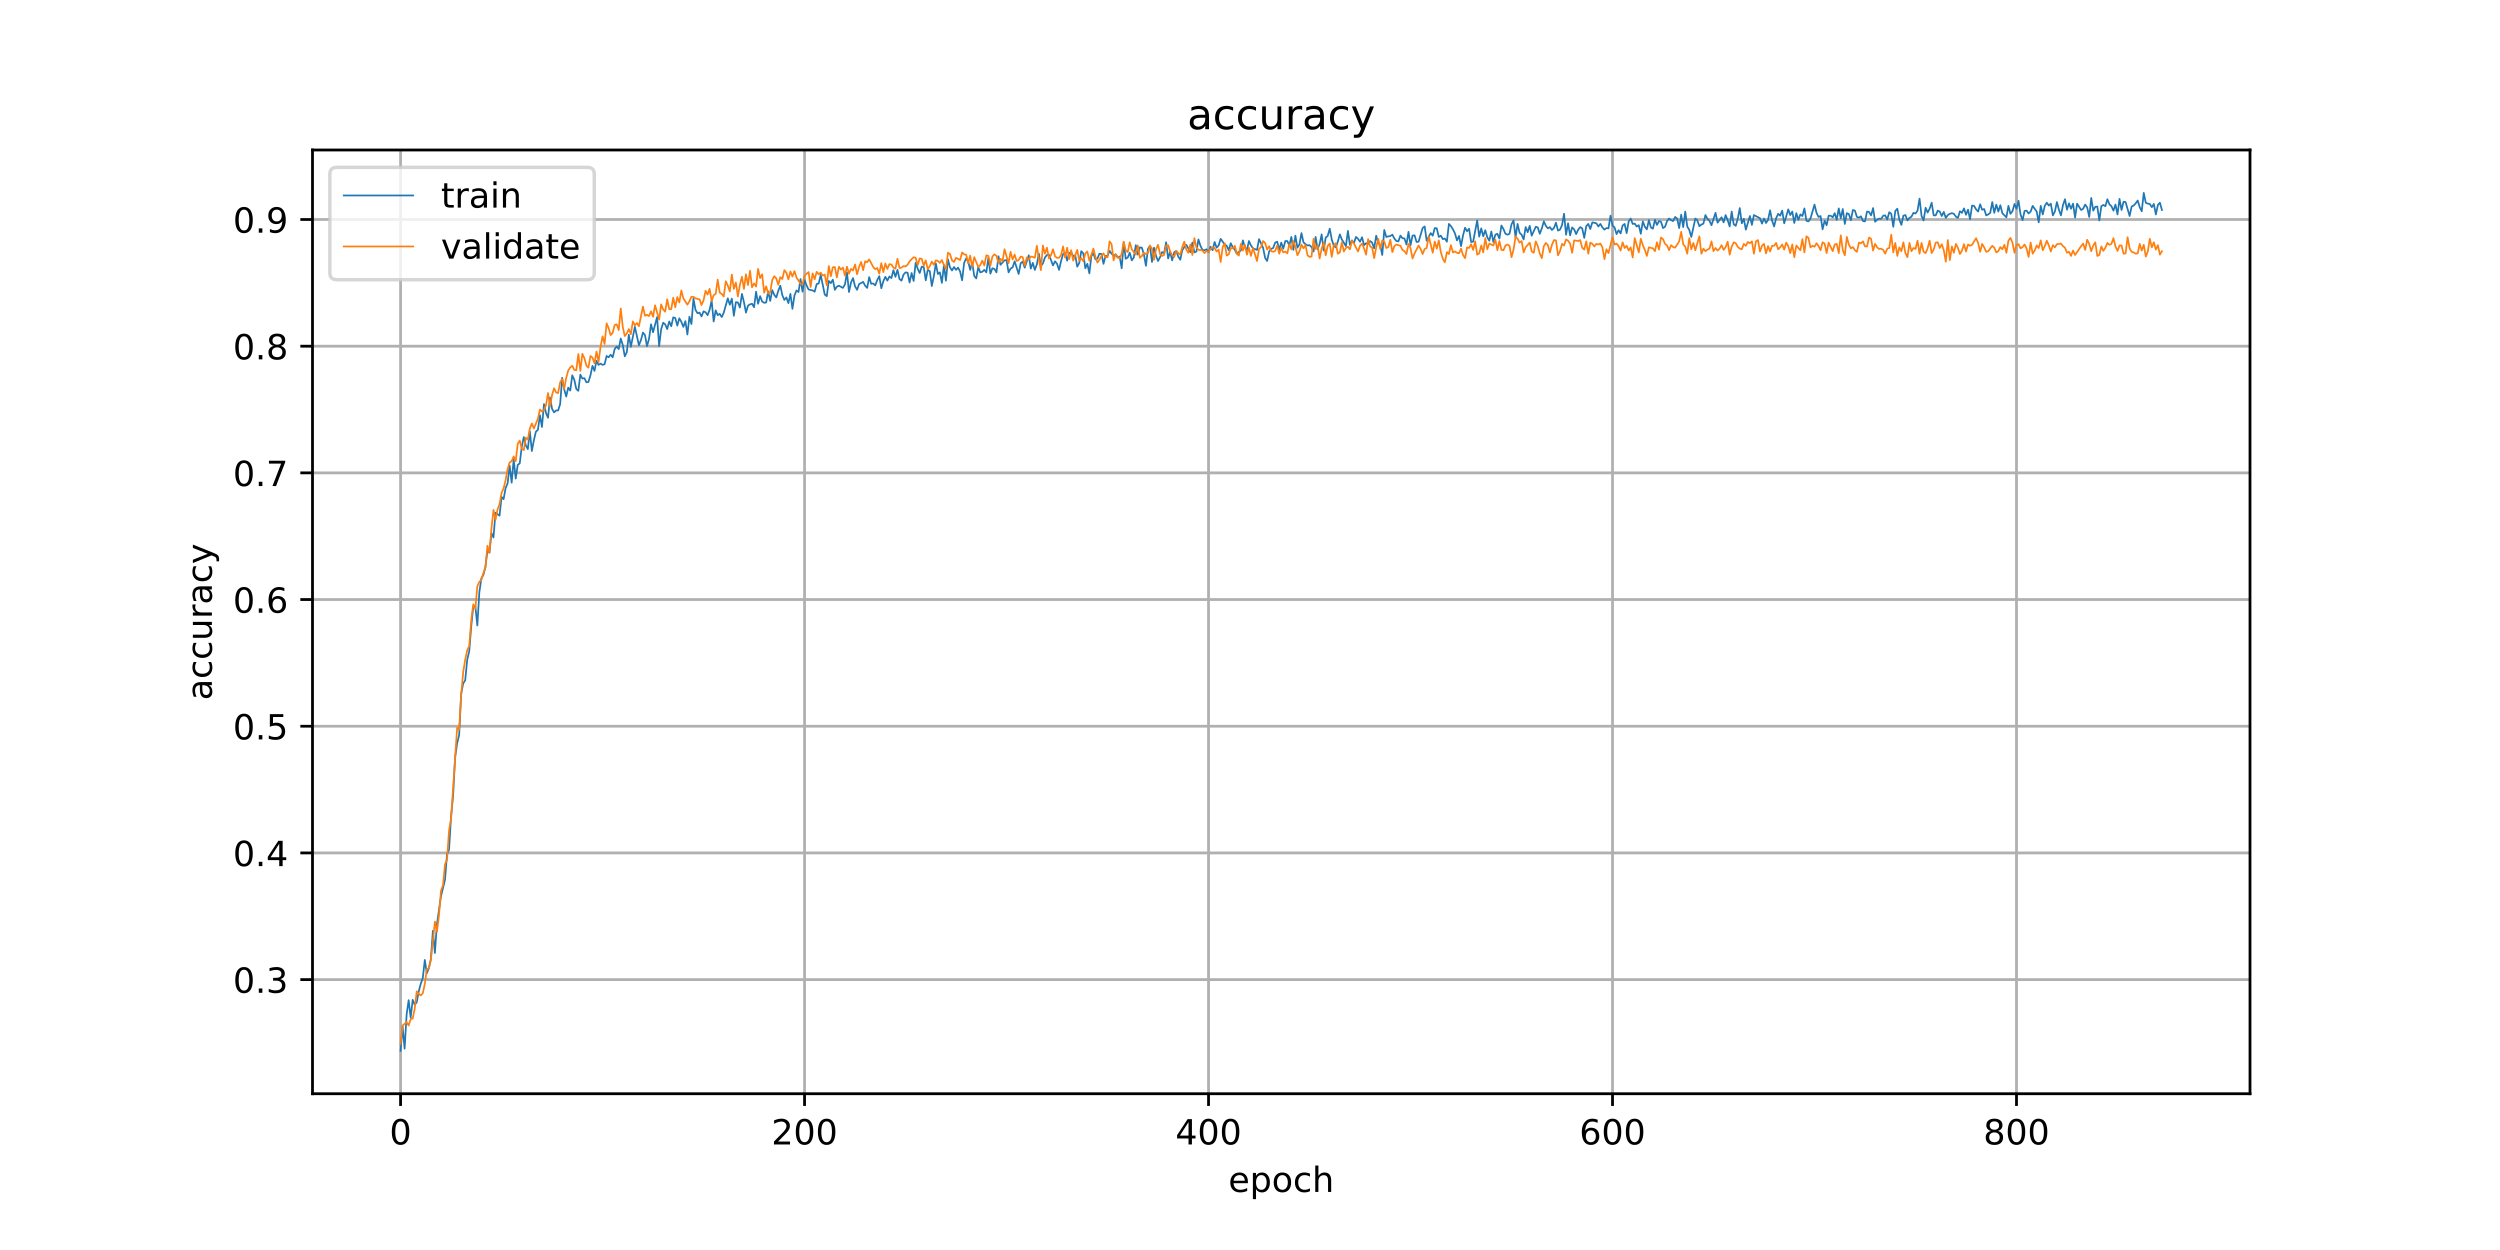 <?xml version="1.0" encoding="utf-8" standalone="no"?>
<!DOCTYPE svg PUBLIC "-//W3C//DTD SVG 1.1//EN"
  "http://www.w3.org/Graphics/SVG/1.1/DTD/svg11.dtd">
<!-- Created with matplotlib (https://matplotlib.org/) -->
<svg height="360pt" version="1.1" viewBox="0 0 720 360" width="720pt" xmlns="http://www.w3.org/2000/svg" xmlns:xlink="http://www.w3.org/1999/xlink">
 <defs>
  <style type="text/css">
*{stroke-linecap:butt;stroke-linejoin:round;}
  </style>
 </defs>
 <g id="figure_1">
  <g id="patch_1">
   <path d="M 0 360 
L 720 360 
L 720 0 
L 0 0 
z
" style="fill:#ffffff;"/>
  </g>
  <g id="axes_1">
   <g id="patch_2">
    <path d="M 90 315 
L 648 315 
L 648 43.2 
L 90 43.2 
z
" style="fill:#ffffff;"/>
   </g>
   <g id="matplotlib.axis_1">
    <g id="xtick_1">
     <g id="line2d_1">
      <path clip-path="url(#p3b59592b1a)" d="M 115.364 315 
L 115.364 43.2 
" style="fill:none;stroke:#b0b0b0;stroke-linecap:square;stroke-width:0.8;"/>
     </g>
     <g id="line2d_2">
      <defs>
       <path d="M 0 0 
L 0 3.5 
" id="m03340d58af" style="stroke:#000000;stroke-width:0.8;"/>
      </defs>
      <g>
       <use style="stroke:#000000;stroke-width:0.8;" x="115.364" xlink:href="#m03340d58af" y="315"/>
      </g>
     </g>
     <g id="text_1">
      <!-- 0 -->
      <defs>
       <path d="M 31.781 66.406 
Q 24.172 66.406 20.328 58.906 
Q 16.5 51.422 16.5 36.375 
Q 16.5 21.391 20.328 13.891 
Q 24.172 6.391 31.781 6.391 
Q 39.453 6.391 43.281 13.891 
Q 47.125 21.391 47.125 36.375 
Q 47.125 51.422 43.281 58.906 
Q 39.453 66.406 31.781 66.406 
z
M 31.781 74.219 
Q 44.047 74.219 50.516 64.516 
Q 56.984 54.828 56.984 36.375 
Q 56.984 17.969 50.516 8.266 
Q 44.047 -1.422 31.781 -1.422 
Q 19.531 -1.422 13.062 8.266 
Q 6.594 17.969 6.594 36.375 
Q 6.594 54.828 13.062 64.516 
Q 19.531 74.219 31.781 74.219 
z
" id="DejaVuSans-48"/>
      </defs>
      <g transform="translate(112.182 329.598)scale(0.1 -0.1)">
       <use xlink:href="#DejaVuSans-48"/>
      </g>
     </g>
    </g>
    <g id="xtick_2">
     <g id="line2d_3">
      <path clip-path="url(#p3b59592b1a)" d="M 231.711 315 
L 231.711 43.2 
" style="fill:none;stroke:#b0b0b0;stroke-linecap:square;stroke-width:0.8;"/>
     </g>
     <g id="line2d_4">
      <g>
       <use style="stroke:#000000;stroke-width:0.8;" x="231.711" xlink:href="#m03340d58af" y="315"/>
      </g>
     </g>
     <g id="text_2">
      <!-- 200 -->
      <defs>
       <path d="M 19.188 8.297 
L 53.609 8.297 
L 53.609 0 
L 7.328 0 
L 7.328 8.297 
Q 12.938 14.109 22.625 23.891 
Q 32.328 33.688 34.812 36.531 
Q 39.547 41.844 41.422 45.531 
Q 43.312 49.219 43.312 52.781 
Q 43.312 58.594 39.234 62.25 
Q 35.156 65.922 28.609 65.922 
Q 23.969 65.922 18.812 64.312 
Q 13.672 62.703 7.812 59.422 
L 7.812 69.391 
Q 13.766 71.781 18.938 73 
Q 24.125 74.219 28.422 74.219 
Q 39.75 74.219 46.484 68.547 
Q 53.219 62.891 53.219 53.422 
Q 53.219 48.922 51.531 44.891 
Q 49.859 40.875 45.406 35.406 
Q 44.188 33.984 37.641 27.219 
Q 31.109 20.453 19.188 8.297 
z
" id="DejaVuSans-50"/>
      </defs>
      <g transform="translate(222.167 329.598)scale(0.1 -0.1)">
       <use xlink:href="#DejaVuSans-50"/>
       <use x="63.623" xlink:href="#DejaVuSans-48"/>
       <use x="127.246" xlink:href="#DejaVuSans-48"/>
      </g>
     </g>
    </g>
    <g id="xtick_3">
     <g id="line2d_5">
      <path clip-path="url(#p3b59592b1a)" d="M 348.058 315 
L 348.058 43.2 
" style="fill:none;stroke:#b0b0b0;stroke-linecap:square;stroke-width:0.8;"/>
     </g>
     <g id="line2d_6">
      <g>
       <use style="stroke:#000000;stroke-width:0.8;" x="348.058" xlink:href="#m03340d58af" y="315"/>
      </g>
     </g>
     <g id="text_3">
      <!-- 400 -->
      <defs>
       <path d="M 37.797 64.312 
L 12.891 25.391 
L 37.797 25.391 
z
M 35.203 72.906 
L 47.609 72.906 
L 47.609 25.391 
L 58.016 25.391 
L 58.016 17.188 
L 47.609 17.188 
L 47.609 0 
L 37.797 0 
L 37.797 17.188 
L 4.891 17.188 
L 4.891 26.703 
z
" id="DejaVuSans-52"/>
      </defs>
      <g transform="translate(338.514 329.598)scale(0.1 -0.1)">
       <use xlink:href="#DejaVuSans-52"/>
       <use x="63.623" xlink:href="#DejaVuSans-48"/>
       <use x="127.246" xlink:href="#DejaVuSans-48"/>
      </g>
     </g>
    </g>
    <g id="xtick_4">
     <g id="line2d_7">
      <path clip-path="url(#p3b59592b1a)" d="M 464.405 315 
L 464.405 43.2 
" style="fill:none;stroke:#b0b0b0;stroke-linecap:square;stroke-width:0.8;"/>
     </g>
     <g id="line2d_8">
      <g>
       <use style="stroke:#000000;stroke-width:0.8;" x="464.405" xlink:href="#m03340d58af" y="315"/>
      </g>
     </g>
     <g id="text_4">
      <!-- 600 -->
      <defs>
       <path d="M 33.016 40.375 
Q 26.375 40.375 22.484 35.828 
Q 18.609 31.297 18.609 23.391 
Q 18.609 15.531 22.484 10.953 
Q 26.375 6.391 33.016 6.391 
Q 39.656 6.391 43.531 10.953 
Q 47.406 15.531 47.406 23.391 
Q 47.406 31.297 43.531 35.828 
Q 39.656 40.375 33.016 40.375 
z
M 52.594 71.297 
L 52.594 62.312 
Q 48.875 64.062 45.094 64.984 
Q 41.312 65.922 37.594 65.922 
Q 27.828 65.922 22.672 59.328 
Q 17.531 52.734 16.797 39.406 
Q 19.672 43.656 24.016 45.922 
Q 28.375 48.188 33.594 48.188 
Q 44.578 48.188 50.953 41.516 
Q 57.328 34.859 57.328 23.391 
Q 57.328 12.156 50.688 5.359 
Q 44.047 -1.422 33.016 -1.422 
Q 20.359 -1.422 13.672 8.266 
Q 6.984 17.969 6.984 36.375 
Q 6.984 53.656 15.188 63.938 
Q 23.391 74.219 37.203 74.219 
Q 40.922 74.219 44.703 73.484 
Q 48.484 72.75 52.594 71.297 
z
" id="DejaVuSans-54"/>
      </defs>
      <g transform="translate(454.861 329.598)scale(0.1 -0.1)">
       <use xlink:href="#DejaVuSans-54"/>
       <use x="63.623" xlink:href="#DejaVuSans-48"/>
       <use x="127.246" xlink:href="#DejaVuSans-48"/>
      </g>
     </g>
    </g>
    <g id="xtick_5">
     <g id="line2d_9">
      <path clip-path="url(#p3b59592b1a)" d="M 580.751 315 
L 580.751 43.2 
" style="fill:none;stroke:#b0b0b0;stroke-linecap:square;stroke-width:0.8;"/>
     </g>
     <g id="line2d_10">
      <g>
       <use style="stroke:#000000;stroke-width:0.8;" x="580.751" xlink:href="#m03340d58af" y="315"/>
      </g>
     </g>
     <g id="text_5">
      <!-- 800 -->
      <defs>
       <path d="M 31.781 34.625 
Q 24.75 34.625 20.719 30.859 
Q 16.703 27.094 16.703 20.516 
Q 16.703 13.922 20.719 10.156 
Q 24.75 6.391 31.781 6.391 
Q 38.812 6.391 42.859 10.172 
Q 46.922 13.969 46.922 20.516 
Q 46.922 27.094 42.891 30.859 
Q 38.875 34.625 31.781 34.625 
z
M 21.922 38.812 
Q 15.578 40.375 12.031 44.719 
Q 8.5 49.078 8.5 55.328 
Q 8.5 64.062 14.719 69.141 
Q 20.953 74.219 31.781 74.219 
Q 42.672 74.219 48.875 69.141 
Q 55.078 64.062 55.078 55.328 
Q 55.078 49.078 51.531 44.719 
Q 48 40.375 41.703 38.812 
Q 48.828 37.156 52.797 32.312 
Q 56.781 27.484 56.781 20.516 
Q 56.781 9.906 50.312 4.234 
Q 43.844 -1.422 31.781 -1.422 
Q 19.734 -1.422 13.25 4.234 
Q 6.781 9.906 6.781 20.516 
Q 6.781 27.484 10.781 32.312 
Q 14.797 37.156 21.922 38.812 
z
M 18.312 54.391 
Q 18.312 48.734 21.844 45.562 
Q 25.391 42.391 31.781 42.391 
Q 38.141 42.391 41.719 45.562 
Q 45.312 48.734 45.312 54.391 
Q 45.312 60.062 41.719 63.234 
Q 38.141 66.406 31.781 66.406 
Q 25.391 66.406 21.844 63.234 
Q 18.312 60.062 18.312 54.391 
z
" id="DejaVuSans-56"/>
      </defs>
      <g transform="translate(571.208 329.598)scale(0.1 -0.1)">
       <use xlink:href="#DejaVuSans-56"/>
       <use x="63.623" xlink:href="#DejaVuSans-48"/>
       <use x="127.246" xlink:href="#DejaVuSans-48"/>
      </g>
     </g>
    </g>
    <g id="text_6">
     <!-- epoch -->
     <defs>
      <path d="M 56.203 29.594 
L 56.203 25.203 
L 14.891 25.203 
Q 15.484 15.922 20.484 11.062 
Q 25.484 6.203 34.422 6.203 
Q 39.594 6.203 44.453 7.469 
Q 49.312 8.734 54.109 11.281 
L 54.109 2.781 
Q 49.266 0.734 44.188 -0.344 
Q 39.109 -1.422 33.891 -1.422 
Q 20.797 -1.422 13.156 6.188 
Q 5.516 13.812 5.516 26.812 
Q 5.516 40.234 12.766 48.109 
Q 20.016 56 32.328 56 
Q 43.359 56 49.781 48.891 
Q 56.203 41.797 56.203 29.594 
z
M 47.219 32.234 
Q 47.125 39.594 43.094 43.984 
Q 39.062 48.391 32.422 48.391 
Q 24.906 48.391 20.391 44.141 
Q 15.875 39.891 15.188 32.172 
z
" id="DejaVuSans-101"/>
      <path d="M 18.109 8.203 
L 18.109 -20.797 
L 9.078 -20.797 
L 9.078 54.688 
L 18.109 54.688 
L 18.109 46.391 
Q 20.953 51.266 25.266 53.625 
Q 29.594 56 35.594 56 
Q 45.562 56 51.781 48.094 
Q 58.016 40.188 58.016 27.297 
Q 58.016 14.406 51.781 6.484 
Q 45.562 -1.422 35.594 -1.422 
Q 29.594 -1.422 25.266 0.953 
Q 20.953 3.328 18.109 8.203 
z
M 48.688 27.297 
Q 48.688 37.203 44.609 42.844 
Q 40.531 48.484 33.406 48.484 
Q 26.266 48.484 22.188 42.844 
Q 18.109 37.203 18.109 27.297 
Q 18.109 17.391 22.188 11.75 
Q 26.266 6.109 33.406 6.109 
Q 40.531 6.109 44.609 11.75 
Q 48.688 17.391 48.688 27.297 
z
" id="DejaVuSans-112"/>
      <path d="M 30.609 48.391 
Q 23.391 48.391 19.188 42.75 
Q 14.984 37.109 14.984 27.297 
Q 14.984 17.484 19.156 11.844 
Q 23.344 6.203 30.609 6.203 
Q 37.797 6.203 41.984 11.859 
Q 46.188 17.531 46.188 27.297 
Q 46.188 37.016 41.984 42.703 
Q 37.797 48.391 30.609 48.391 
z
M 30.609 56 
Q 42.328 56 49.016 48.375 
Q 55.719 40.766 55.719 27.297 
Q 55.719 13.875 49.016 6.219 
Q 42.328 -1.422 30.609 -1.422 
Q 18.844 -1.422 12.172 6.219 
Q 5.516 13.875 5.516 27.297 
Q 5.516 40.766 12.172 48.375 
Q 18.844 56 30.609 56 
z
" id="DejaVuSans-111"/>
      <path d="M 48.781 52.594 
L 48.781 44.188 
Q 44.969 46.297 41.141 47.344 
Q 37.312 48.391 33.406 48.391 
Q 24.656 48.391 19.812 42.844 
Q 14.984 37.312 14.984 27.297 
Q 14.984 17.281 19.812 11.734 
Q 24.656 6.203 33.406 6.203 
Q 37.312 6.203 41.141 7.25 
Q 44.969 8.297 48.781 10.406 
L 48.781 2.094 
Q 45.016 0.344 40.984 -0.531 
Q 36.969 -1.422 32.422 -1.422 
Q 20.062 -1.422 12.781 6.344 
Q 5.516 14.109 5.516 27.297 
Q 5.516 40.672 12.859 48.328 
Q 20.219 56 33.016 56 
Q 37.156 56 41.109 55.141 
Q 45.062 54.297 48.781 52.594 
z
" id="DejaVuSans-99"/>
      <path d="M 54.891 33.016 
L 54.891 0 
L 45.906 0 
L 45.906 32.719 
Q 45.906 40.484 42.875 44.328 
Q 39.844 48.188 33.797 48.188 
Q 26.516 48.188 22.312 43.547 
Q 18.109 38.922 18.109 30.906 
L 18.109 0 
L 9.078 0 
L 9.078 75.984 
L 18.109 75.984 
L 18.109 46.188 
Q 21.344 51.125 25.703 53.562 
Q 30.078 56 35.797 56 
Q 45.219 56 50.047 50.172 
Q 54.891 44.344 54.891 33.016 
z
" id="DejaVuSans-104"/>
     </defs>
     <g transform="translate(353.772 343.277)scale(0.1 -0.1)">
      <use xlink:href="#DejaVuSans-101"/>
      <use x="61.523" xlink:href="#DejaVuSans-112"/>
      <use x="125" xlink:href="#DejaVuSans-111"/>
      <use x="186.182" xlink:href="#DejaVuSans-99"/>
      <use x="241.162" xlink:href="#DejaVuSans-104"/>
     </g>
    </g>
   </g>
   <g id="matplotlib.axis_2">
    <g id="ytick_1">
     <g id="line2d_11">
      <path clip-path="url(#p3b59592b1a)" d="M 90 282.123 
L 648 282.123 
" style="fill:none;stroke:#b0b0b0;stroke-linecap:square;stroke-width:0.8;"/>
     </g>
     <g id="line2d_12">
      <defs>
       <path d="M 0 0 
L -3.5 0 
" id="m1b5ece38ad" style="stroke:#000000;stroke-width:0.8;"/>
      </defs>
      <g>
       <use style="stroke:#000000;stroke-width:0.8;" x="90" xlink:href="#m1b5ece38ad" y="282.123"/>
      </g>
     </g>
     <g id="text_7">
      <!-- 0.3 -->
      <defs>
       <path d="M 10.688 12.406 
L 21 12.406 
L 21 0 
L 10.688 0 
z
" id="DejaVuSans-46"/>
       <path d="M 40.578 39.312 
Q 47.656 37.797 51.625 33 
Q 55.609 28.219 55.609 21.188 
Q 55.609 10.406 48.188 4.484 
Q 40.766 -1.422 27.094 -1.422 
Q 22.516 -1.422 17.656 -0.516 
Q 12.797 0.391 7.625 2.203 
L 7.625 11.719 
Q 11.719 9.328 16.594 8.109 
Q 21.484 6.891 26.812 6.891 
Q 36.078 6.891 40.938 10.547 
Q 45.797 14.203 45.797 21.188 
Q 45.797 27.641 41.281 31.266 
Q 36.766 34.906 28.719 34.906 
L 20.219 34.906 
L 20.219 43.016 
L 29.109 43.016 
Q 36.375 43.016 40.234 45.922 
Q 44.094 48.828 44.094 54.297 
Q 44.094 59.906 40.109 62.906 
Q 36.141 65.922 28.719 65.922 
Q 24.656 65.922 20.016 65.031 
Q 15.375 64.156 9.812 62.312 
L 9.812 71.094 
Q 15.438 72.656 20.344 73.438 
Q 25.25 74.219 29.594 74.219 
Q 40.828 74.219 47.359 69.109 
Q 53.906 64.016 53.906 55.328 
Q 53.906 49.266 50.438 45.094 
Q 46.969 40.922 40.578 39.312 
z
" id="DejaVuSans-51"/>
      </defs>
      <g transform="translate(67.097 285.922)scale(0.1 -0.1)">
       <use xlink:href="#DejaVuSans-48"/>
       <use x="63.623" xlink:href="#DejaVuSans-46"/>
       <use x="95.41" xlink:href="#DejaVuSans-51"/>
      </g>
     </g>
    </g>
    <g id="ytick_2">
     <g id="line2d_13">
      <path clip-path="url(#p3b59592b1a)" d="M 90 245.639 
L 648 245.639 
" style="fill:none;stroke:#b0b0b0;stroke-linecap:square;stroke-width:0.8;"/>
     </g>
     <g id="line2d_14">
      <g>
       <use style="stroke:#000000;stroke-width:0.8;" x="90" xlink:href="#m1b5ece38ad" y="245.639"/>
      </g>
     </g>
     <g id="text_8">
      <!-- 0.4 -->
      <g transform="translate(67.097 249.438)scale(0.1 -0.1)">
       <use xlink:href="#DejaVuSans-48"/>
       <use x="63.623" xlink:href="#DejaVuSans-46"/>
       <use x="95.41" xlink:href="#DejaVuSans-52"/>
      </g>
     </g>
    </g>
    <g id="ytick_3">
     <g id="line2d_15">
      <path clip-path="url(#p3b59592b1a)" d="M 90 209.154 
L 648 209.154 
" style="fill:none;stroke:#b0b0b0;stroke-linecap:square;stroke-width:0.8;"/>
     </g>
     <g id="line2d_16">
      <g>
       <use style="stroke:#000000;stroke-width:0.8;" x="90" xlink:href="#m1b5ece38ad" y="209.154"/>
      </g>
     </g>
     <g id="text_9">
      <!-- 0.5 -->
      <defs>
       <path d="M 10.797 72.906 
L 49.516 72.906 
L 49.516 64.594 
L 19.828 64.594 
L 19.828 46.734 
Q 21.969 47.469 24.109 47.828 
Q 26.266 48.188 28.422 48.188 
Q 40.625 48.188 47.75 41.5 
Q 54.891 34.812 54.891 23.391 
Q 54.891 11.625 47.562 5.094 
Q 40.234 -1.422 26.906 -1.422 
Q 22.312 -1.422 17.547 -0.641 
Q 12.797 0.141 7.719 1.703 
L 7.719 11.625 
Q 12.109 9.234 16.797 8.062 
Q 21.484 6.891 26.703 6.891 
Q 35.156 6.891 40.078 11.328 
Q 45.016 15.766 45.016 23.391 
Q 45.016 31 40.078 35.438 
Q 35.156 39.891 26.703 39.891 
Q 22.75 39.891 18.812 39.016 
Q 14.891 38.141 10.797 36.281 
z
" id="DejaVuSans-53"/>
      </defs>
      <g transform="translate(67.097 212.953)scale(0.1 -0.1)">
       <use xlink:href="#DejaVuSans-48"/>
       <use x="63.623" xlink:href="#DejaVuSans-46"/>
       <use x="95.41" xlink:href="#DejaVuSans-53"/>
      </g>
     </g>
    </g>
    <g id="ytick_4">
     <g id="line2d_17">
      <path clip-path="url(#p3b59592b1a)" d="M 90 172.67 
L 648 172.67 
" style="fill:none;stroke:#b0b0b0;stroke-linecap:square;stroke-width:0.8;"/>
     </g>
     <g id="line2d_18">
      <g>
       <use style="stroke:#000000;stroke-width:0.8;" x="90" xlink:href="#m1b5ece38ad" y="172.67"/>
      </g>
     </g>
     <g id="text_10">
      <!-- 0.6 -->
      <g transform="translate(67.097 176.469)scale(0.1 -0.1)">
       <use xlink:href="#DejaVuSans-48"/>
       <use x="63.623" xlink:href="#DejaVuSans-46"/>
       <use x="95.41" xlink:href="#DejaVuSans-54"/>
      </g>
     </g>
    </g>
    <g id="ytick_5">
     <g id="line2d_19">
      <path clip-path="url(#p3b59592b1a)" d="M 90 136.185 
L 648 136.185 
" style="fill:none;stroke:#b0b0b0;stroke-linecap:square;stroke-width:0.8;"/>
     </g>
     <g id="line2d_20">
      <g>
       <use style="stroke:#000000;stroke-width:0.8;" x="90" xlink:href="#m1b5ece38ad" y="136.185"/>
      </g>
     </g>
     <g id="text_11">
      <!-- 0.7 -->
      <defs>
       <path d="M 8.203 72.906 
L 55.078 72.906 
L 55.078 68.703 
L 28.609 0 
L 18.312 0 
L 43.219 64.594 
L 8.203 64.594 
z
" id="DejaVuSans-55"/>
      </defs>
      <g transform="translate(67.097 139.984)scale(0.1 -0.1)">
       <use xlink:href="#DejaVuSans-48"/>
       <use x="63.623" xlink:href="#DejaVuSans-46"/>
       <use x="95.41" xlink:href="#DejaVuSans-55"/>
      </g>
     </g>
    </g>
    <g id="ytick_6">
     <g id="line2d_21">
      <path clip-path="url(#p3b59592b1a)" d="M 90 99.701 
L 648 99.701 
" style="fill:none;stroke:#b0b0b0;stroke-linecap:square;stroke-width:0.8;"/>
     </g>
     <g id="line2d_22">
      <g>
       <use style="stroke:#000000;stroke-width:0.8;" x="90" xlink:href="#m1b5ece38ad" y="99.701"/>
      </g>
     </g>
     <g id="text_12">
      <!-- 0.8 -->
      <g transform="translate(67.097 103.5)scale(0.1 -0.1)">
       <use xlink:href="#DejaVuSans-48"/>
       <use x="63.623" xlink:href="#DejaVuSans-46"/>
       <use x="95.41" xlink:href="#DejaVuSans-56"/>
      </g>
     </g>
    </g>
    <g id="ytick_7">
     <g id="line2d_23">
      <path clip-path="url(#p3b59592b1a)" d="M 90 63.216 
L 648 63.216 
" style="fill:none;stroke:#b0b0b0;stroke-linecap:square;stroke-width:0.8;"/>
     </g>
     <g id="line2d_24">
      <g>
       <use style="stroke:#000000;stroke-width:0.8;" x="90" xlink:href="#m1b5ece38ad" y="63.216"/>
      </g>
     </g>
     <g id="text_13">
      <!-- 0.9 -->
      <defs>
       <path d="M 10.984 1.516 
L 10.984 10.5 
Q 14.703 8.734 18.5 7.812 
Q 22.312 6.891 25.984 6.891 
Q 35.75 6.891 40.891 13.453 
Q 46.047 20.016 46.781 33.406 
Q 43.953 29.203 39.594 26.953 
Q 35.25 24.703 29.984 24.703 
Q 19.047 24.703 12.672 31.312 
Q 6.297 37.938 6.297 49.422 
Q 6.297 60.641 12.938 67.422 
Q 19.578 74.219 30.609 74.219 
Q 43.266 74.219 49.922 64.516 
Q 56.594 54.828 56.594 36.375 
Q 56.594 19.141 48.406 8.859 
Q 40.234 -1.422 26.422 -1.422 
Q 22.703 -1.422 18.891 -0.688 
Q 15.094 0.047 10.984 1.516 
z
M 30.609 32.422 
Q 37.25 32.422 41.125 36.953 
Q 45.016 41.5 45.016 49.422 
Q 45.016 57.281 41.125 61.844 
Q 37.25 66.406 30.609 66.406 
Q 23.969 66.406 20.094 61.844 
Q 16.219 57.281 16.219 49.422 
Q 16.219 41.5 20.094 36.953 
Q 23.969 32.422 30.609 32.422 
z
" id="DejaVuSans-57"/>
      </defs>
      <g transform="translate(67.097 67.015)scale(0.1 -0.1)">
       <use xlink:href="#DejaVuSans-48"/>
       <use x="63.623" xlink:href="#DejaVuSans-46"/>
       <use x="95.41" xlink:href="#DejaVuSans-57"/>
      </g>
     </g>
    </g>
    <g id="text_14">
     <!-- accuracy -->
     <defs>
      <path d="M 34.281 27.484 
Q 23.391 27.484 19.188 25 
Q 14.984 22.516 14.984 16.5 
Q 14.984 11.719 18.141 8.906 
Q 21.297 6.109 26.703 6.109 
Q 34.188 6.109 38.703 11.406 
Q 43.219 16.703 43.219 25.484 
L 43.219 27.484 
z
M 52.203 31.203 
L 52.203 0 
L 43.219 0 
L 43.219 8.297 
Q 40.141 3.328 35.547 0.953 
Q 30.953 -1.422 24.312 -1.422 
Q 15.922 -1.422 10.953 3.297 
Q 6 8.016 6 15.922 
Q 6 25.141 12.172 29.828 
Q 18.359 34.516 30.609 34.516 
L 43.219 34.516 
L 43.219 35.406 
Q 43.219 41.609 39.141 45 
Q 35.062 48.391 27.688 48.391 
Q 23 48.391 18.547 47.266 
Q 14.109 46.141 10.016 43.891 
L 10.016 52.203 
Q 14.938 54.109 19.578 55.047 
Q 24.219 56 28.609 56 
Q 40.484 56 46.344 49.844 
Q 52.203 43.703 52.203 31.203 
z
" id="DejaVuSans-97"/>
      <path d="M 8.5 21.578 
L 8.5 54.688 
L 17.484 54.688 
L 17.484 21.922 
Q 17.484 14.156 20.5 10.266 
Q 23.531 6.391 29.594 6.391 
Q 36.859 6.391 41.078 11.031 
Q 45.312 15.672 45.312 23.688 
L 45.312 54.688 
L 54.297 54.688 
L 54.297 0 
L 45.312 0 
L 45.312 8.406 
Q 42.047 3.422 37.719 1 
Q 33.406 -1.422 27.688 -1.422 
Q 18.266 -1.422 13.375 4.438 
Q 8.5 10.297 8.5 21.578 
z
M 31.109 56 
z
" id="DejaVuSans-117"/>
      <path d="M 41.109 46.297 
Q 39.594 47.172 37.812 47.578 
Q 36.031 48 33.891 48 
Q 26.266 48 22.188 43.047 
Q 18.109 38.094 18.109 28.812 
L 18.109 0 
L 9.078 0 
L 9.078 54.688 
L 18.109 54.688 
L 18.109 46.188 
Q 20.953 51.172 25.484 53.578 
Q 30.031 56 36.531 56 
Q 37.453 56 38.578 55.875 
Q 39.703 55.766 41.062 55.516 
z
" id="DejaVuSans-114"/>
      <path d="M 32.172 -5.078 
Q 28.375 -14.844 24.75 -17.812 
Q 21.141 -20.797 15.094 -20.797 
L 7.906 -20.797 
L 7.906 -13.281 
L 13.188 -13.281 
Q 16.891 -13.281 18.938 -11.516 
Q 21 -9.766 23.484 -3.219 
L 25.094 0.875 
L 2.984 54.688 
L 12.5 54.688 
L 29.594 11.922 
L 46.688 54.688 
L 56.203 54.688 
z
" id="DejaVuSans-121"/>
     </defs>
     <g transform="translate(61.017 201.659)rotate(-90)scale(0.1 -0.1)">
      <use xlink:href="#DejaVuSans-97"/>
      <use x="61.279" xlink:href="#DejaVuSans-99"/>
      <use x="116.26" xlink:href="#DejaVuSans-99"/>
      <use x="171.24" xlink:href="#DejaVuSans-117"/>
      <use x="234.619" xlink:href="#DejaVuSans-114"/>
      <use x="275.732" xlink:href="#DejaVuSans-97"/>
      <use x="337.012" xlink:href="#DejaVuSans-99"/>
      <use x="391.992" xlink:href="#DejaVuSans-121"/>
     </g>
    </g>
   </g>
   <g id="line2d_25">
    <path clip-path="url(#p3b59592b1a)" d="M 115.364 302.645 
L 115.945 295.622 
L 116.527 302.007 
L 117.109 292.156 
L 117.691 288.052 
L 118.272 293.068 
L 118.854 287.96 
L 119.436 289.329 
L 120.018 288.69 
L 120.599 285.498 
L 121.181 283.309 
L 121.763 281.667 
L 122.344 276.468 
L 122.926 280.299 
L 123.508 278.839 
L 124.09 276.194 
L 124.671 268.076 
L 125.253 274.461 
L 125.835 266.161 
L 126.998 258.134 
L 128.162 253.391 
L 128.744 246.003 
L 129.325 244.726 
L 129.907 235.149 
L 130.489 229.221 
L 131.07 218.184 
L 131.652 214.079 
L 132.234 211.708 
L 132.816 199.851 
L 133.397 196.841 
L 133.979 195.928 
L 134.561 190 
L 135.143 187.537 
L 135.724 180.24 
L 136.306 174.676 
L 136.888 174.494 
L 137.47 180.149 
L 138.051 170.572 
L 138.633 166.558 
L 139.215 165.555 
L 139.796 163.275 
L 140.378 158.623 
L 140.96 159.17 
L 141.542 153.515 
L 142.123 154.792 
L 142.705 147.678 
L 143.869 148.499 
L 144.45 143.117 
L 145.032 143.756 
L 145.614 140.563 
L 146.196 139.195 
L 146.777 134.087 
L 147.359 139.013 
L 147.941 132.263 
L 148.523 137.827 
L 149.104 133.905 
L 149.686 133.449 
L 150.268 128.615 
L 150.849 125.878 
L 151.431 128.25 
L 152.013 129.344 
L 152.595 124.237 
L 153.176 129.892 
L 153.758 126.79 
L 154.34 124.328 
L 154.922 123.78 
L 155.503 119.585 
L 156.085 122.96 
L 156.667 116.392 
L 157.249 118.946 
L 157.83 120.314 
L 158.412 114.477 
L 158.994 117.761 
L 159.575 118.764 
L 160.157 118.217 
L 160.739 118.217 
L 161.321 116.392 
L 161.902 108.822 
L 162.484 112.105 
L 163.066 114.203 
L 163.648 111.649 
L 164.229 112.47 
L 164.811 108.092 
L 165.393 109.369 
L 165.975 112.014 
L 166.556 112.561 
L 167.138 107.91 
L 167.72 109.004 
L 168.302 108.913 
L 168.883 110.099 
L 169.465 110.008 
L 170.047 108.092 
L 170.628 105.356 
L 171.21 106.815 
L 171.792 103.896 
L 172.374 105.082 
L 172.955 104.717 
L 173.537 105.082 
L 174.119 104.9 
L 174.701 102.528 
L 175.282 102.893 
L 175.864 102.163 
L 176.446 102.893 
L 177.028 100.522 
L 177.609 99.792 
L 178.191 100.522 
L 178.773 97.512 
L 179.354 99.336 
L 179.936 102.619 
L 180.518 101.434 
L 181.1 96.417 
L 181.681 99.883 
L 182.845 94.137 
L 184.008 99.427 
L 184.59 97.968 
L 185.172 95.779 
L 185.754 96.508 
L 186.335 99.701 
L 186.917 97.603 
L 187.499 93.407 
L 188.08 95.687 
L 189.244 91.309 
L 189.826 99.701 
L 190.407 94.867 
L 190.989 92.951 
L 191.571 93.407 
L 192.153 94.775 
L 192.734 92.586 
L 193.316 93.954 
L 193.898 91.401 
L 194.48 91.583 
L 195.061 93.772 
L 195.643 91.674 
L 196.225 92.677 
L 196.807 94.137 
L 197.388 92.495 
L 197.97 96.326 
L 198.552 91.218 
L 199.133 93.316 
L 199.715 86.019 
L 200.297 89.211 
L 200.879 90.215 
L 201.46 90.032 
L 202.042 91.127 
L 202.624 89.668 
L 203.206 89.941 
L 203.787 90.762 
L 204.369 89.211 
L 204.951 86.566 
L 205.533 92.586 
L 206.114 89.394 
L 206.696 90.762 
L 207.278 90.397 
L 207.859 91.309 
L 208.441 90.032 
L 209.605 85.928 
L 210.186 87.752 
L 210.768 86.019 
L 211.35 90.944 
L 211.932 87.022 
L 212.513 87.114 
L 213.095 88.573 
L 213.677 84.651 
L 214.259 87.022 
L 214.84 90.032 
L 215.422 88.026 
L 216.004 87.661 
L 216.585 87.478 
L 217.167 88.482 
L 217.749 84.012 
L 218.331 87.478 
L 218.912 85.289 
L 219.494 86.84 
L 220.076 87.205 
L 220.658 87.114 
L 221.239 83.921 
L 221.821 86.658 
L 222.403 83.556 
L 222.985 84.925 
L 223.566 85.654 
L 224.148 83.739 
L 224.73 82.279 
L 225.312 85.016 
L 225.893 86.384 
L 226.475 85.654 
L 227.057 87.296 
L 227.638 84.651 
L 228.22 88.938 
L 228.802 85.107 
L 229.384 83.648 
L 229.965 84.104 
L 230.547 80.364 
L 231.129 84.012 
L 231.711 80.638 
L 232.292 82.188 
L 232.874 83.374 
L 234.038 83.648 
L 234.619 84.012 
L 235.201 81.823 
L 235.783 81.641 
L 236.364 79.178 
L 237.528 84.833 
L 238.11 85.289 
L 238.691 80.911 
L 239.273 81.55 
L 239.855 80.546 
L 240.437 83.465 
L 241.018 82.553 
L 241.6 82.279 
L 242.764 82.918 
L 243.345 81.915 
L 243.927 78.449 
L 244.509 84.104 
L 245.09 81.367 
L 245.672 80.09 
L 246.254 82.462 
L 246.836 83.465 
L 247.417 81.823 
L 248.581 81.185 
L 249.163 82.279 
L 249.744 82.918 
L 250.326 79.817 
L 250.908 81.732 
L 251.49 81.641 
L 252.071 82.188 
L 252.653 80.638 
L 253.235 79.543 
L 253.817 83.009 
L 254.398 81.002 
L 254.98 79.725 
L 255.562 80.82 
L 256.143 79.634 
L 256.725 80.09 
L 257.307 77.81 
L 257.889 79.725 
L 258.47 77.719 
L 259.052 80.364 
L 259.634 80.82 
L 260.216 79.087 
L 260.797 78.449 
L 261.379 78.54 
L 261.961 81.367 
L 262.543 78.631 
L 263.124 80.911 
L 263.706 75.712 
L 264.288 77.354 
L 264.869 78.631 
L 265.451 76.807 
L 266.033 76.898 
L 266.615 80.729 
L 267.196 77.719 
L 267.778 78.084 
L 268.36 82.371 
L 268.942 79.543 
L 269.523 75.895 
L 270.105 78.905 
L 270.687 78.449 
L 271.269 81.459 
L 271.85 76.351 
L 272.432 80.82 
L 273.014 74.709 
L 273.595 76.989 
L 274.177 77.901 
L 274.759 76.898 
L 275.341 77.719 
L 275.922 77.08 
L 276.504 78.175 
L 277.086 80.729 
L 277.668 75.712 
L 278.249 74.435 
L 278.831 75.256 
L 279.413 77.719 
L 279.995 75.621 
L 280.576 79.452 
L 281.158 80.182 
L 281.74 76.898 
L 282.322 78.449 
L 282.903 78.266 
L 283.485 77.719 
L 284.067 78.449 
L 284.648 74.253 
L 285.23 78.813 
L 285.812 77.263 
L 286.394 77.445 
L 286.975 78.449 
L 287.557 73.797 
L 288.139 76.259 
L 289.302 74.983 
L 289.884 74.891 
L 290.466 78.449 
L 291.048 77.354 
L 291.629 76.989 
L 292.211 75.256 
L 293.374 78.905 
L 293.956 75.803 
L 294.538 75.347 
L 295.12 77.08 
L 296.283 73.523 
L 296.865 77.354 
L 297.447 75.712 
L 298.028 77.719 
L 298.61 76.168 
L 299.192 73.067 
L 299.774 76.624 
L 300.355 75.895 
L 300.937 74.162 
L 301.519 73.432 
L 302.101 73.341 
L 303.264 76.442 
L 303.846 75.256 
L 304.427 75.986 
L 305.009 77.719 
L 305.591 75.165 
L 306.173 73.158 
L 306.754 72.885 
L 307.336 75.074 
L 307.918 72.885 
L 308.5 72.702 
L 309.081 73.797 
L 309.663 73.523 
L 310.245 76.807 
L 310.827 75.712 
L 311.408 72.337 
L 311.99 72.976 
L 312.572 77.263 
L 313.153 75.986 
L 313.735 78.722 
L 314.317 73.706 
L 314.899 72.976 
L 315.48 74.709 
L 316.062 74.435 
L 316.644 73.067 
L 317.226 73.158 
L 317.807 75.986 
L 318.389 73.706 
L 318.971 73.706 
L 319.553 72.246 
L 320.134 73.067 
L 320.716 73.614 
L 321.298 73.341 
L 321.879 74.162 
L 322.461 73.888 
L 323.043 77.263 
L 323.625 69.875 
L 324.206 74.526 
L 324.788 74.162 
L 325.37 72.793 
L 325.952 74.983 
L 326.533 74.162 
L 327.115 70.604 
L 327.697 73.341 
L 328.279 71.243 
L 328.86 71.334 
L 329.442 73.25 
L 330.024 76.533 
L 330.606 71.699 
L 331.187 70.787 
L 331.769 75.439 
L 332.351 71.334 
L 332.932 73.706 
L 333.514 75.165 
L 334.096 74.07 
L 334.678 72.611 
L 335.259 72.885 
L 335.841 69.783 
L 336.423 74.435 
L 337.005 72.52 
L 337.586 74.983 
L 338.168 72.702 
L 338.75 72.246 
L 339.332 73.888 
L 339.913 74.8 
L 340.495 72.064 
L 341.077 71.152 
L 341.658 70.513 
L 342.822 72.611 
L 343.404 69.875 
L 343.985 72.702 
L 344.567 72.429 
L 345.149 68.963 
L 345.731 70.787 
L 346.312 71.973 
L 346.894 72.064 
L 347.476 71.79 
L 348.058 72.611 
L 348.639 71.06 
L 349.221 72.064 
L 349.803 69.692 
L 350.384 71.334 
L 350.966 70.696 
L 351.548 68.78 
L 352.711 70.422 
L 353.293 70.787 
L 353.875 72.064 
L 354.457 70.057 
L 355.038 71.243 
L 355.62 71.881 
L 356.202 73.067 
L 356.784 72.52 
L 357.365 72.155 
L 357.947 69.236 
L 358.529 71.152 
L 359.111 72.064 
L 359.692 69.419 
L 360.274 70.696 
L 360.856 71.516 
L 362.019 71.973 
L 362.601 68.871 
L 363.764 71.334 
L 364.346 74.253 
L 364.928 75.165 
L 365.51 72.429 
L 366.091 71.699 
L 366.673 71.425 
L 367.255 69.875 
L 367.837 69.601 
L 368.418 71.881 
L 369 69.875 
L 369.582 71.608 
L 370.163 69.419 
L 370.745 69.419 
L 371.327 70.696 
L 371.909 68.233 
L 372.49 71.973 
L 373.072 67.868 
L 373.654 71.334 
L 374.236 70.422 
L 374.817 67.138 
L 375.399 69.783 
L 375.981 70.331 
L 376.563 70.696 
L 377.144 70.604 
L 377.726 71.152 
L 378.308 72.429 
L 378.889 68.233 
L 379.471 71.79 
L 380.053 70.24 
L 380.635 67.503 
L 381.216 72.155 
L 381.798 68.415 
L 382.38 67.959 
L 382.962 65.861 
L 383.543 68.963 
L 384.125 70.787 
L 384.707 71.243 
L 385.289 69.601 
L 385.87 67.503 
L 386.452 68.963 
L 387.616 70.878 
L 388.197 66.5 
L 388.779 70.513 
L 389.361 69.236 
L 389.942 69.966 
L 390.524 68.233 
L 391.106 68.78 
L 391.688 69.601 
L 392.269 68.324 
L 392.851 70.604 
L 393.433 70.057 
L 394.015 70.24 
L 394.596 69.419 
L 395.178 69.875 
L 395.76 71.516 
L 396.342 67.868 
L 396.923 69.875 
L 397.505 70.604 
L 398.087 73.432 
L 398.668 66.226 
L 399.25 68.233 
L 400.414 67.959 
L 400.995 67.594 
L 401.577 68.689 
L 402.159 69.419 
L 402.741 69.51 
L 403.322 67.868 
L 403.904 68.598 
L 404.486 68.689 
L 405.068 70.422 
L 405.649 66.774 
L 406.231 70.604 
L 406.813 67.868 
L 407.394 67.777 
L 407.976 69.692 
L 408.558 69.601 
L 409.721 65.679 
L 410.303 65.223 
L 410.885 69.327 
L 412.048 67.138 
L 412.63 67.868 
L 413.212 65.679 
L 413.794 65.77 
L 414.375 68.233 
L 414.957 67.868 
L 415.539 68.871 
L 416.121 68.689 
L 416.702 69.601 
L 417.284 64.493 
L 417.866 65.132 
L 418.447 66.044 
L 419.029 67.23 
L 419.611 69.236 
L 420.193 67.959 
L 420.774 70.878 
L 421.356 67.777 
L 421.938 65.588 
L 422.52 66.591 
L 423.101 65.861 
L 423.683 69.692 
L 424.265 69.601 
L 425.428 63.49 
L 426.01 68.142 
L 426.592 65.77 
L 427.173 68.05 
L 427.755 66.317 
L 428.337 68.324 
L 428.919 69.327 
L 429.5 66.682 
L 430.082 69.692 
L 430.664 67.594 
L 431.246 67.321 
L 431.827 68.689 
L 432.409 64.949 
L 432.991 65.953 
L 433.573 67.321 
L 434.154 67.594 
L 434.736 67.321 
L 435.318 64.584 
L 435.899 63.49 
L 436.481 68.324 
L 437.063 64.493 
L 437.645 67.047 
L 438.226 67.594 
L 438.808 68.963 
L 439.39 65.405 
L 439.972 66.865 
L 440.553 65.041 
L 441.135 67.868 
L 442.299 65.314 
L 442.88 65.497 
L 443.462 67.321 
L 444.044 65.77 
L 444.626 63.764 
L 445.207 65.041 
L 445.789 65.77 
L 446.371 65.405 
L 446.952 66.226 
L 447.534 65.679 
L 448.116 64.128 
L 448.698 66.409 
L 449.279 66.135 
L 449.861 64.858 
L 450.443 61.574 
L 451.025 67.594 
L 451.606 64.311 
L 452.188 67.777 
L 452.77 65.497 
L 453.352 66.044 
L 453.933 67.412 
L 454.515 66.135 
L 455.097 65.405 
L 455.678 65.77 
L 456.26 68.507 
L 456.842 65.132 
L 457.424 64.493 
L 458.005 65.953 
L 458.587 64.037 
L 459.751 64.311 
L 460.332 65.223 
L 460.914 64.493 
L 461.496 65.497 
L 462.078 66.135 
L 462.659 65.679 
L 463.241 65.77 
L 463.823 62.122 
L 464.405 64.949 
L 464.986 65.497 
L 465.568 67.412 
L 466.15 66.317 
L 466.731 67.23 
L 467.313 64.949 
L 467.895 64.493 
L 468.477 67.138 
L 469.058 63.764 
L 469.64 62.943 
L 470.222 64.493 
L 470.804 64.402 
L 471.385 65.223 
L 471.967 64.858 
L 472.549 67.321 
L 473.131 63.764 
L 473.712 65.314 
L 474.294 66.044 
L 474.876 63.399 
L 475.457 65.497 
L 476.039 65.861 
L 476.621 63.307 
L 477.203 64.767 
L 477.784 63.672 
L 478.366 63.855 
L 478.948 65.679 
L 479.53 65.314 
L 480.111 63.672 
L 480.693 62.943 
L 481.275 63.399 
L 481.857 63.672 
L 482.438 62.487 
L 483.02 62.943 
L 483.602 65.679 
L 484.183 61.848 
L 484.765 65.405 
L 485.347 60.936 
L 485.929 65.223 
L 486.51 66.226 
L 487.092 68.233 
L 488.256 62.943 
L 488.837 63.49 
L 489.419 65.132 
L 490.001 64.676 
L 490.583 64.402 
L 491.164 61.939 
L 491.746 63.034 
L 492.328 63.581 
L 492.91 64.858 
L 494.073 61.301 
L 494.655 64.128 
L 495.818 62.578 
L 496.4 64.037 
L 496.982 61.939 
L 497.563 63.399 
L 498.145 65.223 
L 498.727 60.936 
L 499.309 64.584 
L 499.89 65.041 
L 500.472 63.034 
L 501.054 59.933 
L 501.636 64.311 
L 502.217 63.034 
L 502.799 66.135 
L 503.962 62.213 
L 504.544 64.767 
L 505.126 61.939 
L 506.871 62.851 
L 507.453 64.402 
L 508.035 62.943 
L 508.616 64.22 
L 509.198 63.307 
L 509.78 60.571 
L 510.362 63.581 
L 510.943 65.223 
L 511.525 62.851 
L 512.107 61.574 
L 512.688 62.122 
L 513.27 60.662 
L 513.852 64.311 
L 515.015 60.298 
L 515.597 61.939 
L 516.179 60.936 
L 516.761 64.22 
L 517.342 61.392 
L 517.924 63.307 
L 518.506 61.757 
L 519.088 62.213 
L 519.669 60.024 
L 520.251 63.581 
L 520.833 63.764 
L 521.415 62.943 
L 522.578 58.929 
L 523.16 61.301 
L 523.741 62.487 
L 524.323 62.213 
L 524.905 66.044 
L 525.487 63.581 
L 526.068 64.858 
L 526.65 62.122 
L 527.232 62.122 
L 527.814 62.578 
L 528.395 61.392 
L 528.977 63.307 
L 529.559 60.024 
L 530.141 62.851 
L 530.722 60.206 
L 531.304 64.493 
L 531.886 61.392 
L 532.467 61.666 
L 533.049 63.399 
L 533.631 60.48 
L 534.213 60.662 
L 534.794 62.487 
L 535.376 62.669 
L 535.958 62.304 
L 536.54 63.672 
L 537.121 63.764 
L 537.703 60.936 
L 538.285 61.027 
L 538.867 62.031 
L 539.448 59.933 
L 540.03 63.855 
L 540.612 63.307 
L 541.193 62.943 
L 541.775 63.034 
L 542.357 62.122 
L 542.939 62.031 
L 543.52 63.216 
L 544.102 61.118 
L 544.684 61.574 
L 545.266 65.314 
L 545.847 60.754 
L 546.429 60.115 
L 547.011 63.216 
L 547.593 64.767 
L 548.174 62.122 
L 548.756 61.939 
L 549.338 63.49 
L 549.92 62.76 
L 550.501 62.395 
L 551.083 61.301 
L 551.665 61.483 
L 552.246 60.662 
L 552.828 57.196 
L 553.41 62.213 
L 553.992 63.49 
L 554.573 59.841 
L 555.155 61.21 
L 555.737 60.115 
L 556.319 58.382 
L 556.9 62.031 
L 557.482 62.031 
L 558.064 60.662 
L 558.646 60.936 
L 559.227 62.213 
L 559.809 61.027 
L 560.391 62.76 
L 560.972 61.939 
L 561.554 61.574 
L 562.136 61.392 
L 562.718 61.574 
L 563.299 62.395 
L 563.881 62.76 
L 564.463 60.845 
L 565.045 61.301 
L 565.626 60.024 
L 566.208 61.848 
L 566.79 60.389 
L 567.372 63.125 
L 567.953 59.203 
L 568.535 59.294 
L 569.117 60.298 
L 569.698 60.936 
L 570.28 58.838 
L 570.862 60.389 
L 571.444 60.206 
L 572.025 62.031 
L 572.607 61.757 
L 573.189 61.301 
L 573.771 58.2 
L 574.352 61.301 
L 574.934 58.929 
L 575.516 60.936 
L 576.098 59.112 
L 576.679 61.392 
L 577.843 62.578 
L 578.425 59.294 
L 579.006 61.574 
L 579.588 60.845 
L 580.17 58.747 
L 580.751 60.115 
L 581.333 57.835 
L 581.915 61.757 
L 582.497 63.399 
L 583.078 60.754 
L 583.66 60.662 
L 584.242 61.483 
L 584.824 60.936 
L 585.405 59.294 
L 586.569 60.936 
L 587.151 64.037 
L 587.732 59.294 
L 588.314 61.757 
L 588.896 59.294 
L 589.477 58.382 
L 590.059 59.203 
L 590.641 58.656 
L 591.223 62.031 
L 591.804 60.936 
L 592.386 58.2 
L 592.968 60.389 
L 593.55 62.031 
L 594.131 59.112 
L 594.713 57.379 
L 595.295 60.389 
L 595.877 58.565 
L 596.458 60.115 
L 597.04 58.656 
L 597.622 62.669 
L 598.204 58.656 
L 599.367 60.48 
L 599.949 60.115 
L 600.53 58.929 
L 601.112 59.75 
L 601.694 62.487 
L 602.276 57.014 
L 602.857 60.662 
L 603.439 59.568 
L 604.021 59.477 
L 604.603 63.49 
L 605.184 59.385 
L 605.766 59.021 
L 606.348 59.385 
L 606.93 57.379 
L 607.511 58.838 
L 608.093 59.385 
L 608.675 60.662 
L 609.256 58.929 
L 609.838 61.757 
L 610.42 57.288 
L 611.002 60.48 
L 611.583 58.108 
L 612.165 58.2 
L 613.329 62.213 
L 613.91 59.477 
L 614.492 59.203 
L 615.074 58.565 
L 615.656 57.744 
L 616.237 59.659 
L 616.819 60.845 
L 617.401 55.555 
L 617.982 58.382 
L 618.564 58.656 
L 619.146 58.747 
L 619.728 59.659 
L 620.309 58.747 
L 620.891 61.757 
L 621.473 59.021 
L 622.055 58.382 
L 622.636 60.48 
L 622.636 60.48 
" style="fill:none;stroke:#1f77b4;stroke-linecap:square;stroke-width:0.5;"/>
   </g>
   <g id="line2d_26">
    <path clip-path="url(#p3b59592b1a)" d="M 115.364 300.639 
L 115.945 295.349 
L 117.109 294.345 
L 117.691 295.349 
L 118.272 293.524 
L 118.854 293.342 
L 119.436 290.514 
L 120.018 285.498 
L 120.599 286.227 
L 121.181 286.684 
L 121.763 286.045 
L 122.344 283.4 
L 122.926 279.113 
L 123.508 278.931 
L 124.09 276.468 
L 125.253 265.431 
L 125.835 268.35 
L 126.417 263.79 
L 126.998 256.584 
L 127.58 254.942 
L 128.162 248.922 
L 128.744 247.554 
L 129.325 239.163 
L 129.907 235.788 
L 131.652 209.61 
L 132.234 210.157 
L 132.816 200.124 
L 133.397 193.557 
L 133.979 190 
L 134.561 187.263 
L 135.143 186.078 
L 135.724 178.598 
L 136.306 174.038 
L 136.888 175.315 
L 137.47 168.839 
L 138.051 167.562 
L 138.633 167.015 
L 139.215 165.008 
L 139.796 163.549 
L 140.378 157.164 
L 140.96 159.17 
L 141.542 152.147 
L 142.123 146.857 
L 142.705 149.684 
L 143.287 146.766 
L 143.869 145.215 
L 144.45 141.931 
L 145.032 140.655 
L 145.614 138.283 
L 146.196 135.091 
L 146.777 133.175 
L 147.359 132.81 
L 147.941 131.442 
L 148.523 132.81 
L 149.104 127.794 
L 149.686 126.882 
L 150.268 129.253 
L 150.849 129.618 
L 151.431 126.061 
L 152.013 126.608 
L 152.595 123.416 
L 153.176 121.956 
L 153.758 123.416 
L 154.922 120.588 
L 155.503 117.943 
L 156.085 118.49 
L 156.667 118.125 
L 157.249 116.666 
L 157.83 113.2 
L 158.412 117.122 
L 158.994 113.747 
L 159.575 111.832 
L 160.157 113.018 
L 160.739 113.2 
L 161.321 110.099 
L 161.902 109.187 
L 162.484 112.014 
L 163.066 108.822 
L 163.648 106.724 
L 164.229 105.812 
L 164.811 105.356 
L 165.393 106.542 
L 165.975 106.633 
L 166.556 101.981 
L 167.138 106.815 
L 167.72 101.89 
L 168.302 103.167 
L 168.883 105.265 
L 169.465 105.903 
L 170.047 102.528 
L 170.628 102.984 
L 171.21 104.626 
L 171.792 101.251 
L 172.374 104.261 
L 172.955 99.883 
L 173.537 96.873 
L 174.119 99.062 
L 174.701 93.134 
L 175.282 94.502 
L 175.864 96.508 
L 176.446 95.87 
L 177.028 93.59 
L 177.609 93.407 
L 178.191 95.049 
L 178.773 88.847 
L 179.354 94.137 
L 179.936 96.782 
L 180.518 96.052 
L 181.1 94.775 
L 181.681 96.235 
L 182.263 92.586 
L 182.845 93.681 
L 183.427 93.042 
L 184.008 93.954 
L 185.172 88.299 
L 185.754 90.944 
L 186.335 90.671 
L 186.917 91.036 
L 187.499 89.668 
L 188.08 91.218 
L 188.662 87.934 
L 189.826 92.039 
L 190.407 87.661 
L 190.989 89.12 
L 191.571 89.759 
L 192.153 86.201 
L 192.734 89.029 
L 193.316 89.029 
L 193.898 85.745 
L 194.48 88.482 
L 195.061 85.563 
L 195.643 87.114 
L 196.225 83.648 
L 196.807 85.928 
L 197.97 87.752 
L 198.552 86.749 
L 199.133 85.472 
L 199.715 85.472 
L 200.297 85.928 
L 201.46 86.201 
L 202.042 87.843 
L 202.624 86.475 
L 203.206 83.739 
L 203.787 84.833 
L 204.369 83.192 
L 204.951 86.658 
L 205.533 85.016 
L 206.114 84.651 
L 206.696 80.546 
L 207.278 84.286 
L 207.859 84.651 
L 208.441 85.381 
L 209.023 81.002 
L 209.605 82.279 
L 210.186 83.921 
L 210.768 79.087 
L 211.35 83.192 
L 211.932 81.367 
L 212.513 85.381 
L 213.095 82.006 
L 213.677 79.725 
L 214.259 83.192 
L 214.84 78.996 
L 215.422 82.097 
L 216.004 77.992 
L 216.585 82.735 
L 217.167 81.641 
L 217.749 82.553 
L 218.331 77.445 
L 218.912 80.09 
L 219.494 78.996 
L 220.076 84.286 
L 220.658 82.462 
L 221.239 84.56 
L 221.821 84.195 
L 222.403 80.638 
L 222.985 79.543 
L 223.566 80.182 
L 224.148 82.006 
L 224.73 79.817 
L 225.312 80.364 
L 225.893 77.81 
L 226.475 78.54 
L 227.057 80.455 
L 227.638 78.175 
L 228.22 79.634 
L 228.802 78.084 
L 229.384 79.908 
L 230.547 81.732 
L 231.129 81.823 
L 231.711 79.361 
L 232.874 78.357 
L 233.456 82.644 
L 234.038 78.722 
L 234.619 80.455 
L 235.201 78.266 
L 235.783 78.996 
L 236.364 78.54 
L 236.946 79.361 
L 237.528 79.087 
L 238.11 82.188 
L 238.691 76.624 
L 239.273 79.543 
L 239.855 76.989 
L 240.437 76.898 
L 241.018 79.908 
L 241.6 76.807 
L 242.182 77.628 
L 242.764 77.08 
L 243.345 79.361 
L 243.927 76.807 
L 244.509 78.813 
L 245.09 77.445 
L 245.672 77.901 
L 246.254 76.168 
L 246.836 78.996 
L 247.417 76.898 
L 247.999 75.439 
L 248.581 77.81 
L 249.163 75.256 
L 249.744 75.53 
L 250.326 74.709 
L 251.49 76.898 
L 252.071 77.536 
L 252.653 77.172 
L 253.235 78.813 
L 253.817 75.803 
L 254.398 78.357 
L 254.98 75.895 
L 255.562 77.445 
L 256.143 76.077 
L 256.725 76.168 
L 257.307 77.08 
L 257.889 77.354 
L 258.47 74.526 
L 259.052 77.172 
L 259.634 77.08 
L 260.216 76.624 
L 260.797 76.716 
L 261.379 76.259 
L 261.961 75.256 
L 263.124 74.07 
L 263.706 74.253 
L 264.288 76.351 
L 264.869 74.435 
L 265.451 74.526 
L 266.033 76.533 
L 266.615 74.983 
L 267.196 77.536 
L 267.778 76.624 
L 268.36 75.347 
L 268.942 76.259 
L 269.523 74.983 
L 270.105 75.165 
L 270.687 75.712 
L 271.269 74.891 
L 271.85 76.351 
L 272.432 77.445 
L 273.014 72.793 
L 273.595 73.158 
L 274.177 74.983 
L 274.759 75.439 
L 275.341 74.253 
L 276.504 74.891 
L 277.086 72.702 
L 277.668 73.25 
L 278.249 73.341 
L 278.831 75.803 
L 279.413 73.614 
L 279.995 76.898 
L 280.576 74.07 
L 281.74 76.898 
L 282.322 76.351 
L 282.903 75.074 
L 283.485 76.442 
L 284.067 73.523 
L 284.648 73.706 
L 285.23 76.442 
L 285.812 73.888 
L 286.394 73.25 
L 286.975 73.706 
L 287.557 75.712 
L 288.139 74.526 
L 288.721 75.256 
L 289.302 71.79 
L 290.466 75.803 
L 291.048 72.52 
L 291.629 74.709 
L 292.211 73.341 
L 292.793 75.165 
L 293.374 74.891 
L 293.956 73.888 
L 294.538 74.07 
L 295.12 76.533 
L 295.701 74.162 
L 296.283 74.709 
L 296.865 73.888 
L 297.447 73.979 
L 298.028 74.253 
L 298.61 70.787 
L 299.192 74.709 
L 299.774 77.81 
L 300.355 70.696 
L 300.937 73.067 
L 301.519 71.334 
L 302.101 74.435 
L 302.682 73.523 
L 303.264 71.79 
L 303.846 73.797 
L 304.427 74.253 
L 305.009 74.253 
L 305.591 73.432 
L 306.173 70.969 
L 306.754 74.162 
L 307.336 71.334 
L 307.918 74.618 
L 308.5 72.064 
L 309.081 75.074 
L 310.245 71.973 
L 310.827 75.074 
L 311.408 74.344 
L 311.99 75.256 
L 312.572 72.976 
L 313.153 72.429 
L 313.735 75.074 
L 314.899 71.608 
L 315.48 73.979 
L 316.062 75.621 
L 316.644 74.8 
L 317.226 73.706 
L 317.807 72.976 
L 318.389 74.162 
L 318.971 74.07 
L 319.553 69.51 
L 320.134 70.331 
L 320.716 74.983 
L 321.298 73.158 
L 321.879 73.979 
L 322.461 74.526 
L 323.043 73.067 
L 323.625 69.601 
L 324.206 72.064 
L 324.788 72.611 
L 325.37 69.783 
L 325.952 71.79 
L 327.115 73.341 
L 327.697 70.696 
L 328.279 74.253 
L 328.86 73.706 
L 329.442 72.793 
L 330.024 73.158 
L 330.606 72.885 
L 331.187 70.696 
L 331.769 71.608 
L 332.351 74.8 
L 332.932 71.79 
L 333.514 70.513 
L 334.096 73.158 
L 334.678 73.706 
L 335.259 73.432 
L 335.841 70.696 
L 336.423 70.604 
L 337.005 72.429 
L 337.586 73.523 
L 338.168 73.979 
L 338.75 72.246 
L 339.332 72.885 
L 339.913 73.341 
L 340.495 71.152 
L 341.077 69.601 
L 341.658 71.881 
L 342.24 72.793 
L 342.822 70.422 
L 343.404 73.432 
L 343.985 68.598 
L 344.567 71.243 
L 345.149 71.973 
L 345.731 71.973 
L 346.312 72.155 
L 346.894 72.885 
L 347.476 72.337 
L 348.058 72.52 
L 348.639 71.699 
L 349.221 71.243 
L 349.803 71.425 
L 350.384 72.429 
L 350.966 71.881 
L 351.548 75.439 
L 352.13 71.152 
L 352.711 70.057 
L 353.293 73.614 
L 353.875 73.25 
L 354.457 71.425 
L 355.038 71.516 
L 355.62 70.787 
L 356.202 73.067 
L 356.784 73.614 
L 357.365 70.24 
L 357.947 72.155 
L 358.529 70.513 
L 359.111 73.341 
L 359.692 71.334 
L 360.274 73.706 
L 360.856 71.425 
L 362.019 75.165 
L 362.601 71.699 
L 363.183 71.152 
L 363.764 69.419 
L 364.346 69.966 
L 364.928 71.881 
L 365.51 70.878 
L 366.091 72.337 
L 366.673 72.52 
L 367.255 72.246 
L 367.837 70.696 
L 368.418 73.067 
L 369 71.425 
L 369.582 72.702 
L 370.163 72.429 
L 370.745 72.976 
L 371.327 70.331 
L 371.909 71.79 
L 372.49 69.419 
L 373.072 71.06 
L 373.654 73.523 
L 374.236 72.429 
L 374.817 70.422 
L 375.399 71.516 
L 375.981 70.604 
L 376.563 73.523 
L 377.144 73.979 
L 377.726 73.888 
L 378.308 68.78 
L 378.889 71.699 
L 379.471 70.787 
L 380.053 74.435 
L 380.635 71.608 
L 381.216 69.875 
L 381.798 73.523 
L 382.38 70.787 
L 382.962 70.148 
L 383.543 73.979 
L 384.125 70.696 
L 384.707 70.057 
L 385.289 73.067 
L 385.87 72.702 
L 386.452 69.783 
L 387.034 72.429 
L 387.616 71.425 
L 388.197 71.06 
L 388.779 71.79 
L 389.361 69.327 
L 389.942 70.148 
L 391.106 72.429 
L 391.688 70.787 
L 392.269 70.148 
L 392.851 71.516 
L 393.433 73.341 
L 394.015 68.871 
L 394.596 70.969 
L 395.178 71.334 
L 395.76 74.344 
L 396.342 71.243 
L 396.923 68.78 
L 397.505 71.699 
L 398.087 69.236 
L 398.668 69.601 
L 399.25 71.425 
L 399.832 71.152 
L 400.414 69.054 
L 400.995 72.611 
L 401.577 70.878 
L 402.159 70.422 
L 403.322 70.787 
L 403.904 71.973 
L 404.486 72.337 
L 405.068 73.158 
L 405.649 70.24 
L 406.231 71.516 
L 406.813 74.435 
L 407.394 72.976 
L 408.558 70.696 
L 409.14 71.699 
L 409.721 73.158 
L 410.303 71.699 
L 410.885 71.425 
L 411.467 68.05 
L 412.63 72.793 
L 413.212 69.601 
L 413.794 71.608 
L 414.375 69.236 
L 414.957 72.611 
L 415.539 74.526 
L 416.121 75.53 
L 416.702 72.611 
L 417.284 73.158 
L 417.866 70.604 
L 418.447 72.702 
L 419.029 72.429 
L 419.611 72.793 
L 420.193 72.976 
L 420.774 71.608 
L 421.356 73.432 
L 421.938 74.344 
L 422.52 71.243 
L 423.101 71.425 
L 423.683 70.331 
L 424.265 71.973 
L 424.847 69.51 
L 425.428 73.341 
L 426.01 72.976 
L 426.592 70.696 
L 427.173 72.702 
L 427.755 68.598 
L 428.337 71.79 
L 428.919 70.148 
L 430.082 70.696 
L 430.664 69.054 
L 431.246 72.064 
L 431.827 69.419 
L 432.409 71.973 
L 432.991 72.064 
L 433.573 70.696 
L 434.154 70.422 
L 434.736 70.787 
L 435.318 74.07 
L 435.899 71.881 
L 436.481 68.142 
L 437.063 68.78 
L 437.645 69.875 
L 438.226 69.419 
L 438.808 72.702 
L 439.39 71.243 
L 440.553 69.875 
L 441.135 72.429 
L 441.717 72.793 
L 442.299 69.51 
L 442.88 70.878 
L 443.462 73.067 
L 444.044 74.344 
L 444.626 70.878 
L 445.207 69.966 
L 445.789 70.604 
L 446.371 72.702 
L 446.952 70.513 
L 447.534 69.145 
L 448.116 69.236 
L 448.698 73.523 
L 449.279 72.337 
L 449.861 70.24 
L 450.443 70.696 
L 451.025 68.963 
L 451.606 69.327 
L 452.188 70.148 
L 452.77 72.793 
L 453.352 69.236 
L 454.515 69.419 
L 455.097 69.145 
L 455.678 71.334 
L 456.26 71.881 
L 456.842 69.51 
L 457.424 73.067 
L 458.005 69.875 
L 458.587 70.24 
L 459.169 70.969 
L 459.751 70.24 
L 460.332 70.422 
L 460.914 70.148 
L 461.496 71.243 
L 462.078 74.618 
L 462.659 71.79 
L 463.241 72.885 
L 464.405 68.324 
L 464.986 70.422 
L 465.568 70.148 
L 466.15 70.878 
L 466.731 72.155 
L 467.313 69.783 
L 467.895 71.425 
L 468.477 70.787 
L 469.058 72.155 
L 469.64 71.243 
L 470.222 74.162 
L 470.804 68.598 
L 471.967 72.702 
L 472.549 68.78 
L 473.131 70.604 
L 473.712 71.973 
L 474.294 73.706 
L 474.876 71.243 
L 476.039 71.516 
L 476.621 72.337 
L 477.203 69.783 
L 477.784 71.881 
L 478.366 68.415 
L 478.948 68.871 
L 479.53 70.24 
L 480.111 70.696 
L 480.693 72.064 
L 481.275 70.604 
L 481.857 71.152 
L 482.438 71.334 
L 483.602 69.51 
L 484.183 66.774 
L 484.765 70.331 
L 485.347 71.06 
L 485.929 73.067 
L 486.51 68.598 
L 487.092 71.79 
L 487.674 69.966 
L 488.256 72.064 
L 489.419 68.05 
L 490.001 73.067 
L 490.583 71.608 
L 491.164 72.337 
L 491.746 71.881 
L 492.328 71.608 
L 492.91 69.51 
L 493.491 72.337 
L 494.073 71.425 
L 494.655 72.155 
L 495.236 71.608 
L 495.818 70.604 
L 496.4 71.973 
L 496.982 71.152 
L 497.563 69.601 
L 498.145 73.341 
L 498.727 71.06 
L 499.309 69.783 
L 499.89 70.057 
L 500.472 71.06 
L 501.054 71.608 
L 501.636 71.79 
L 502.217 70.24 
L 502.799 70.787 
L 503.381 69.692 
L 503.962 70.057 
L 504.544 69.51 
L 505.126 73.067 
L 505.708 69.51 
L 506.289 69.145 
L 506.871 72.429 
L 507.453 70.787 
L 508.035 70.24 
L 508.616 72.976 
L 509.198 70.878 
L 509.78 72.429 
L 510.362 70.787 
L 510.943 70.787 
L 511.525 69.966 
L 512.107 71.79 
L 512.688 71.243 
L 513.27 70.422 
L 513.852 71.881 
L 514.434 69.875 
L 515.015 70.878 
L 515.597 72.885 
L 516.179 70.422 
L 516.761 74.07 
L 517.342 70.696 
L 518.506 72.064 
L 519.088 68.871 
L 519.669 72.702 
L 520.251 68.05 
L 520.833 68.507 
L 521.415 71.243 
L 521.996 70.787 
L 522.578 71.06 
L 523.16 70.057 
L 523.741 70.878 
L 524.323 72.064 
L 524.905 69.783 
L 525.487 70.148 
L 526.068 72.885 
L 526.65 69.875 
L 527.814 72.337 
L 528.395 70.422 
L 528.977 70.24 
L 529.559 72.885 
L 530.141 67.777 
L 530.722 71.973 
L 531.304 73.523 
L 531.886 68.233 
L 532.467 70.422 
L 533.049 71.516 
L 533.631 71.152 
L 534.213 72.064 
L 534.794 72.52 
L 535.376 69.875 
L 535.958 70.057 
L 536.54 69.51 
L 537.121 70.969 
L 537.703 70.969 
L 538.285 68.415 
L 538.867 68.78 
L 539.448 72.155 
L 540.03 70.24 
L 540.612 71.243 
L 541.193 71.699 
L 541.775 71.608 
L 542.357 71.973 
L 542.939 73.067 
L 543.52 71.608 
L 544.102 71.425 
L 544.684 67.594 
L 545.266 72.702 
L 545.847 69.966 
L 546.429 73.706 
L 547.011 71.243 
L 547.593 72.337 
L 548.174 69.783 
L 548.756 72.885 
L 549.338 74.07 
L 549.92 69.966 
L 550.501 72.337 
L 551.083 71.425 
L 551.665 71.699 
L 552.246 69.327 
L 552.828 73.067 
L 553.41 69.966 
L 553.992 72.52 
L 554.573 72.885 
L 555.155 71.516 
L 555.737 69.327 
L 556.319 72.885 
L 556.9 71.881 
L 557.482 69.875 
L 558.064 69.783 
L 558.646 71.425 
L 559.227 70.331 
L 559.809 72.064 
L 560.391 75.347 
L 560.972 69.145 
L 561.554 74.891 
L 562.136 70.969 
L 562.718 72.793 
L 563.299 70.24 
L 563.881 71.425 
L 564.463 73.158 
L 565.045 72.155 
L 565.626 70.331 
L 566.208 72.429 
L 566.79 70.422 
L 567.372 70.787 
L 567.953 70.513 
L 569.117 68.598 
L 569.698 69.966 
L 570.28 72.52 
L 570.862 70.24 
L 571.444 71.243 
L 572.025 72.52 
L 572.607 72.337 
L 573.771 70.787 
L 574.352 71.334 
L 574.934 72.702 
L 575.516 72.337 
L 576.098 71.152 
L 576.679 71.79 
L 577.261 70.513 
L 577.843 72.793 
L 578.425 69.327 
L 579.006 68.507 
L 579.588 69.875 
L 580.17 72.793 
L 580.751 70.513 
L 581.333 70.331 
L 581.915 71.516 
L 582.497 71.152 
L 583.078 70.422 
L 583.66 71.608 
L 584.242 73.979 
L 584.824 69.875 
L 585.405 73.067 
L 585.987 72.155 
L 586.569 70.696 
L 587.151 71.425 
L 587.732 69.236 
L 588.314 72.064 
L 588.896 70.878 
L 589.477 69.327 
L 590.059 70.696 
L 590.641 72.429 
L 591.223 70.604 
L 591.804 71.243 
L 592.386 70.331 
L 593.55 70.148 
L 594.131 70.878 
L 594.713 71.334 
L 595.295 72.793 
L 595.877 72.52 
L 596.458 73.706 
L 597.04 72.155 
L 597.622 73.432 
L 599.367 70.878 
L 599.949 70.148 
L 600.53 71.973 
L 601.112 69.054 
L 601.694 70.24 
L 602.276 72.337 
L 602.857 70.696 
L 603.439 69.783 
L 604.021 73.706 
L 604.603 73.432 
L 605.184 70.969 
L 605.766 72.246 
L 606.348 71.334 
L 606.93 69.966 
L 607.511 70.513 
L 608.093 70.24 
L 608.675 68.598 
L 609.256 70.969 
L 609.838 72.246 
L 610.42 70.696 
L 611.002 70.696 
L 611.583 73.067 
L 612.165 72.976 
L 612.747 68.324 
L 613.329 71.516 
L 613.91 72.52 
L 614.492 72.702 
L 615.074 73.067 
L 615.656 72.976 
L 616.237 70.24 
L 616.819 72.155 
L 617.401 70.513 
L 617.982 73.888 
L 618.564 72.429 
L 619.146 68.78 
L 619.728 71.243 
L 620.309 69.783 
L 620.891 71.881 
L 621.473 70.604 
L 622.055 73.341 
L 622.636 72.337 
L 622.636 72.337 
" style="fill:none;stroke:#ff7f0e;stroke-linecap:square;stroke-width:0.5;"/>
   </g>
   <g id="patch_3">
    <path d="M 90 315 
L 90 43.2 
" style="fill:none;stroke:#000000;stroke-linecap:square;stroke-linejoin:miter;stroke-width:0.8;"/>
   </g>
   <g id="patch_4">
    <path d="M 648 315 
L 648 43.2 
" style="fill:none;stroke:#000000;stroke-linecap:square;stroke-linejoin:miter;stroke-width:0.8;"/>
   </g>
   <g id="patch_5">
    <path d="M 90 315 
L 648 315 
" style="fill:none;stroke:#000000;stroke-linecap:square;stroke-linejoin:miter;stroke-width:0.8;"/>
   </g>
   <g id="patch_6">
    <path d="M 90 43.2 
L 648 43.2 
" style="fill:none;stroke:#000000;stroke-linecap:square;stroke-linejoin:miter;stroke-width:0.8;"/>
   </g>
   <g id="text_15">
    <!-- accuracy -->
    <g transform="translate(341.929 37.2)scale(0.12 -0.12)">
     <use xlink:href="#DejaVuSans-97"/>
     <use x="61.279" xlink:href="#DejaVuSans-99"/>
     <use x="116.26" xlink:href="#DejaVuSans-99"/>
     <use x="171.24" xlink:href="#DejaVuSans-117"/>
     <use x="234.619" xlink:href="#DejaVuSans-114"/>
     <use x="275.732" xlink:href="#DejaVuSans-97"/>
     <use x="337.012" xlink:href="#DejaVuSans-99"/>
     <use x="391.992" xlink:href="#DejaVuSans-121"/>
    </g>
   </g>
   <g id="legend_1">
    <g id="patch_7">
     <path d="M 97 80.556 
L 169.153 80.556 
Q 171.153 80.556 171.153 78.556 
L 171.153 50.2 
Q 171.153 48.2 169.153 48.2 
L 97 48.2 
Q 95 48.2 95 50.2 
L 95 78.556 
Q 95 80.556 97 80.556 
z
" style="fill:#ffffff;opacity:0.8;stroke:#cccccc;stroke-linejoin:miter;"/>
    </g>
    <g id="line2d_27">
     <path d="M 99 56.298 
L 119 56.298 
" style="fill:none;stroke:#1f77b4;stroke-linecap:square;stroke-width:0.5;"/>
    </g>
    <g id="line2d_28"/>
    <g id="text_16">
     <!-- train -->
     <defs>
      <path d="M 18.312 70.219 
L 18.312 54.688 
L 36.812 54.688 
L 36.812 47.703 
L 18.312 47.703 
L 18.312 18.016 
Q 18.312 11.328 20.141 9.422 
Q 21.969 7.516 27.594 7.516 
L 36.812 7.516 
L 36.812 0 
L 27.594 0 
Q 17.188 0 13.234 3.875 
Q 9.281 7.766 9.281 18.016 
L 9.281 47.703 
L 2.688 47.703 
L 2.688 54.688 
L 9.281 54.688 
L 9.281 70.219 
z
" id="DejaVuSans-116"/>
      <path d="M 9.422 54.688 
L 18.406 54.688 
L 18.406 0 
L 9.422 0 
z
M 9.422 75.984 
L 18.406 75.984 
L 18.406 64.594 
L 9.422 64.594 
z
" id="DejaVuSans-105"/>
      <path d="M 54.891 33.016 
L 54.891 0 
L 45.906 0 
L 45.906 32.719 
Q 45.906 40.484 42.875 44.328 
Q 39.844 48.188 33.797 48.188 
Q 26.516 48.188 22.312 43.547 
Q 18.109 38.922 18.109 30.906 
L 18.109 0 
L 9.078 0 
L 9.078 54.688 
L 18.109 54.688 
L 18.109 46.188 
Q 21.344 51.125 25.703 53.562 
Q 30.078 56 35.797 56 
Q 45.219 56 50.047 50.172 
Q 54.891 44.344 54.891 33.016 
z
" id="DejaVuSans-110"/>
     </defs>
     <g transform="translate(127 59.798)scale(0.1 -0.1)">
      <use xlink:href="#DejaVuSans-116"/>
      <use x="39.209" xlink:href="#DejaVuSans-114"/>
      <use x="80.322" xlink:href="#DejaVuSans-97"/>
      <use x="141.602" xlink:href="#DejaVuSans-105"/>
      <use x="169.385" xlink:href="#DejaVuSans-110"/>
     </g>
    </g>
    <g id="line2d_29">
     <path d="M 99 70.977 
L 119 70.977 
" style="fill:none;stroke:#ff7f0e;stroke-linecap:square;stroke-width:0.5;"/>
    </g>
    <g id="line2d_30"/>
    <g id="text_17">
     <!-- validate -->
     <defs>
      <path d="M 2.984 54.688 
L 12.5 54.688 
L 29.594 8.797 
L 46.688 54.688 
L 56.203 54.688 
L 35.688 0 
L 23.484 0 
z
" id="DejaVuSans-118"/>
      <path d="M 9.422 75.984 
L 18.406 75.984 
L 18.406 0 
L 9.422 0 
z
" id="DejaVuSans-108"/>
      <path d="M 45.406 46.391 
L 45.406 75.984 
L 54.391 75.984 
L 54.391 0 
L 45.406 0 
L 45.406 8.203 
Q 42.578 3.328 38.25 0.953 
Q 33.938 -1.422 27.875 -1.422 
Q 17.969 -1.422 11.734 6.484 
Q 5.516 14.406 5.516 27.297 
Q 5.516 40.188 11.734 48.094 
Q 17.969 56 27.875 56 
Q 33.938 56 38.25 53.625 
Q 42.578 51.266 45.406 46.391 
z
M 14.797 27.297 
Q 14.797 17.391 18.875 11.75 
Q 22.953 6.109 30.078 6.109 
Q 37.203 6.109 41.297 11.75 
Q 45.406 17.391 45.406 27.297 
Q 45.406 37.203 41.297 42.844 
Q 37.203 48.484 30.078 48.484 
Q 22.953 48.484 18.875 42.844 
Q 14.797 37.203 14.797 27.297 
z
" id="DejaVuSans-100"/>
     </defs>
     <g transform="translate(127 74.477)scale(0.1 -0.1)">
      <use xlink:href="#DejaVuSans-118"/>
      <use x="59.18" xlink:href="#DejaVuSans-97"/>
      <use x="120.459" xlink:href="#DejaVuSans-108"/>
      <use x="148.242" xlink:href="#DejaVuSans-105"/>
      <use x="176.025" xlink:href="#DejaVuSans-100"/>
      <use x="239.502" xlink:href="#DejaVuSans-97"/>
      <use x="300.781" xlink:href="#DejaVuSans-116"/>
      <use x="339.99" xlink:href="#DejaVuSans-101"/>
     </g>
    </g>
   </g>
  </g>
 </g>
 <defs>
  <clipPath id="p3b59592b1a">
   <rect height="271.8" width="558" x="90" y="43.2"/>
  </clipPath>
 </defs>
</svg>
